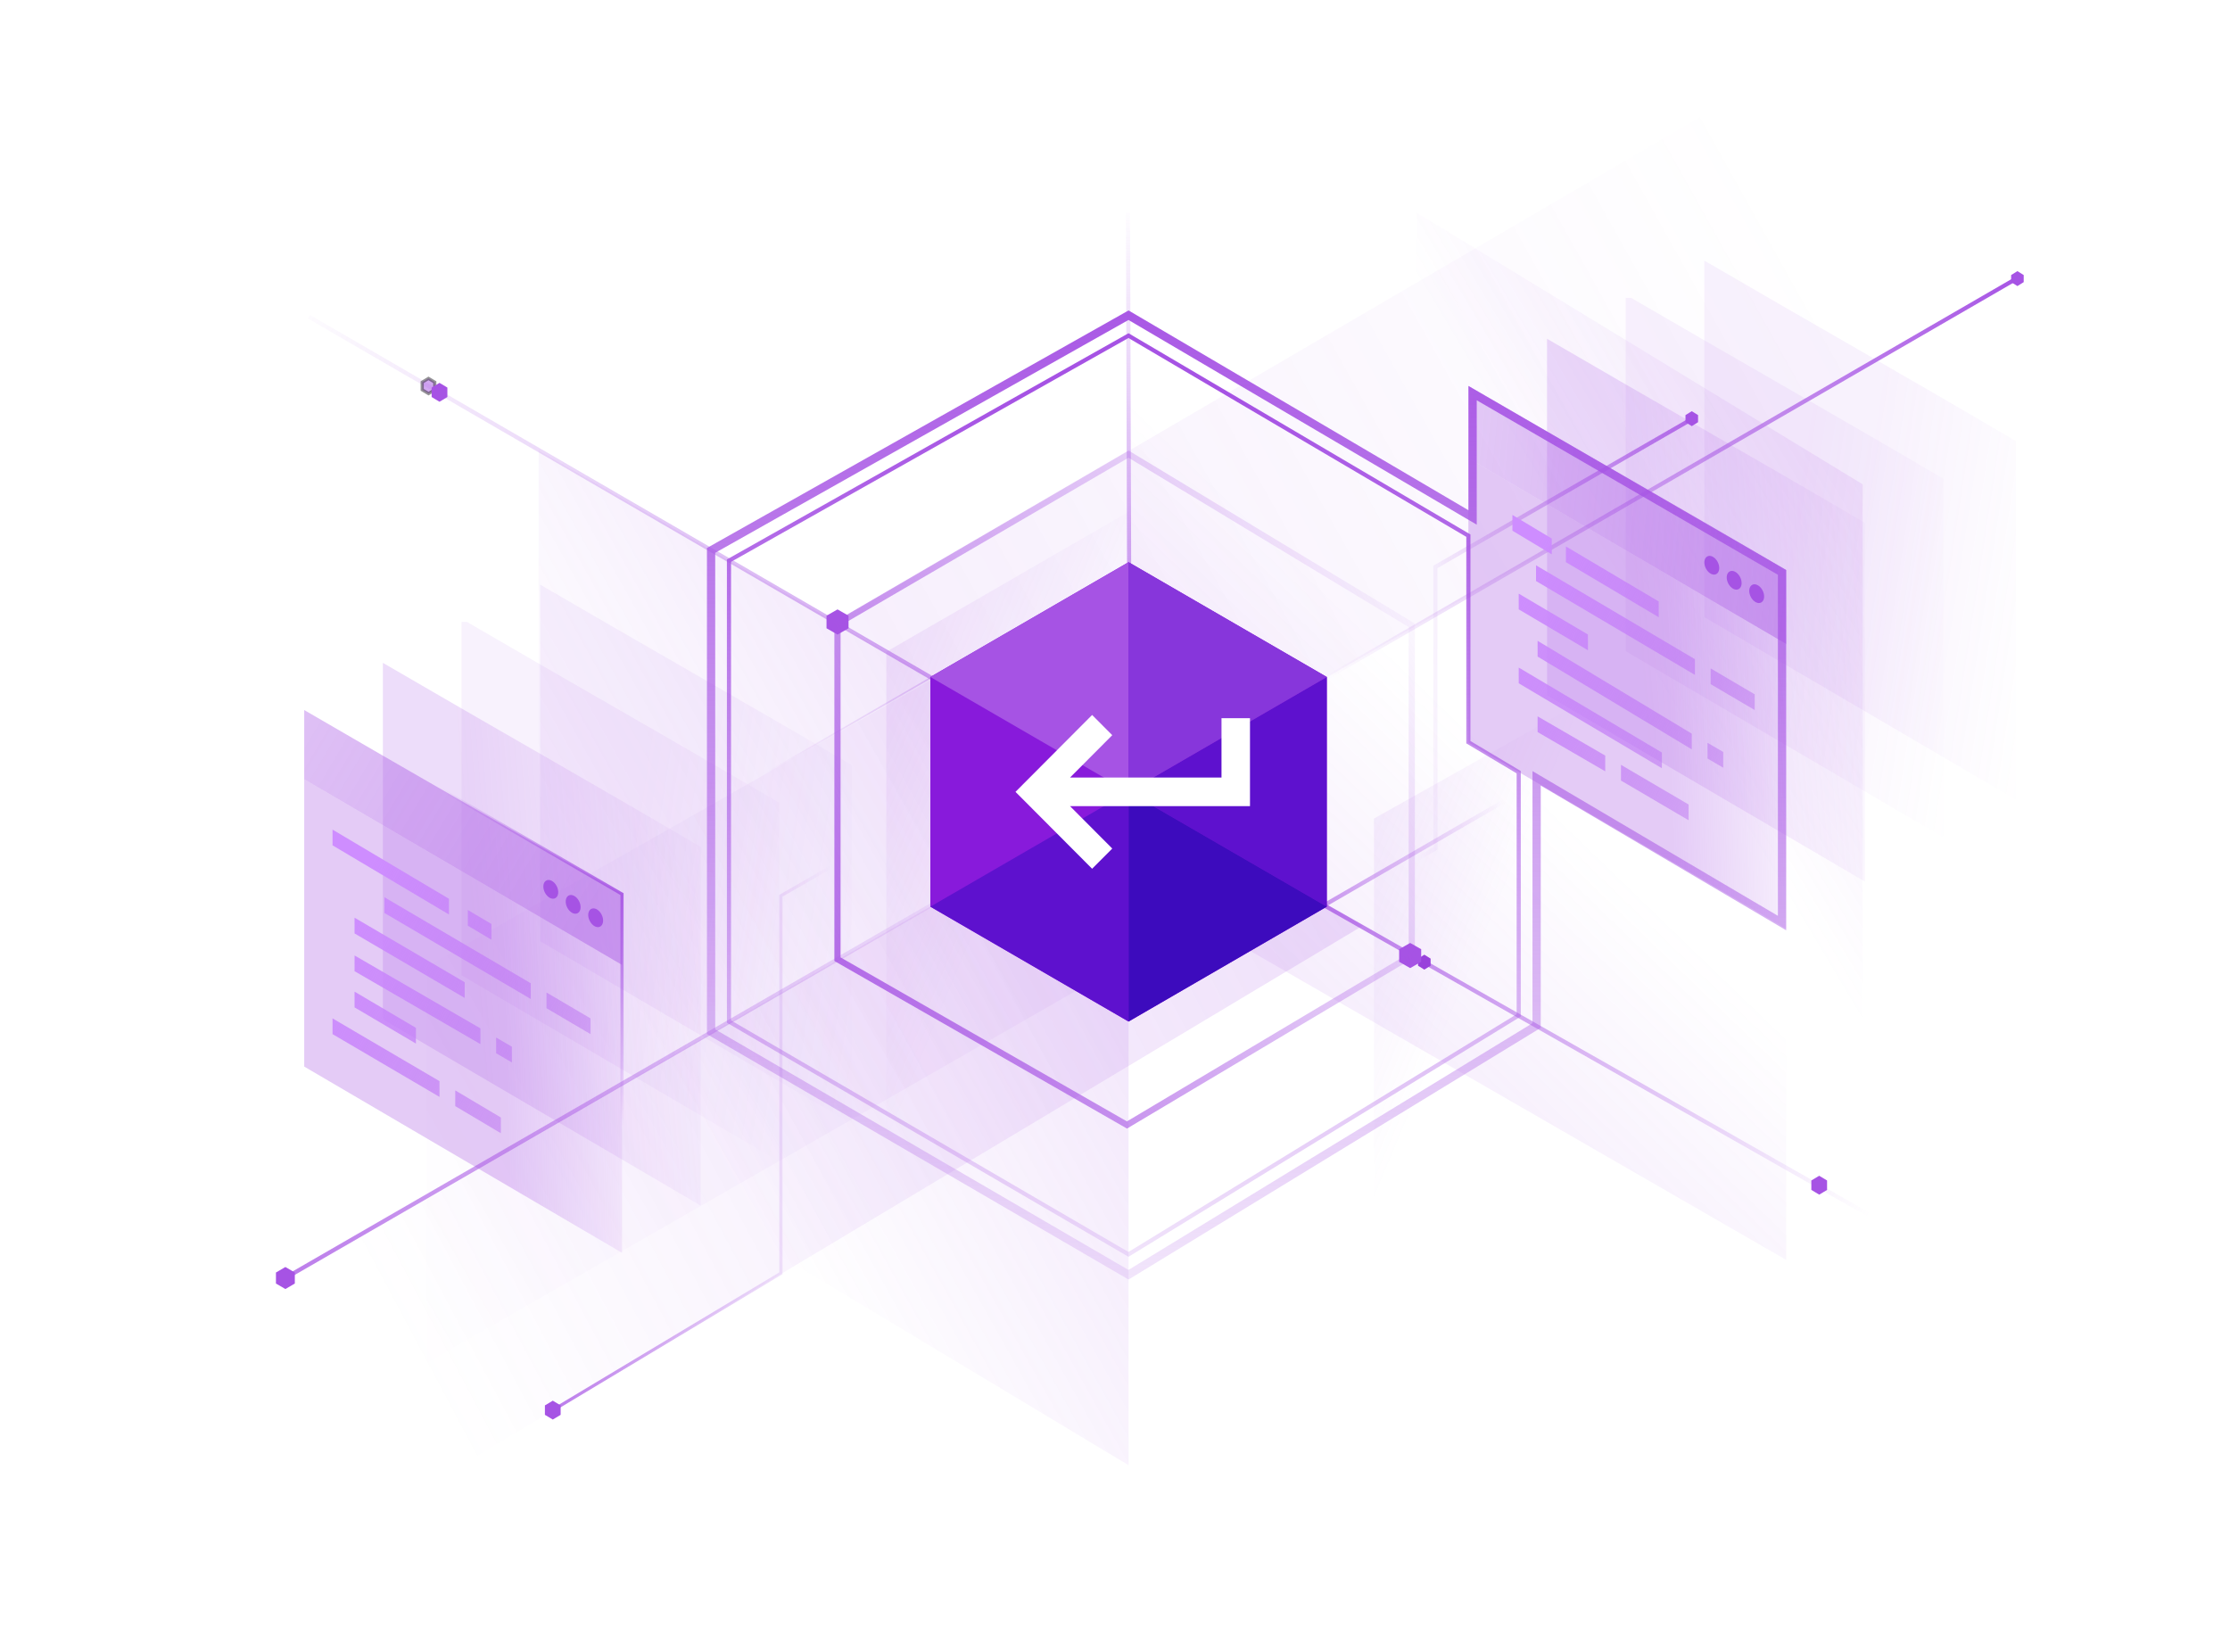 <svg width="540" height="400" viewBox="0 0 540 400" fill="none" xmlns="http://www.w3.org/2000/svg">
<path opacity="0.15" d="M506.048 57.27L273.286 191.746L202.429 150.603L430.618 17.27L506.048 57.27Z" fill="url(#paint0_linear_1_907)"/>
<path opacity="0.25" d="M273.286 191.747L130.429 109.081L130.429 268.891L273.286 354.795L273.286 191.747Z" fill="url(#paint1_linear_1_907)"/>
<path opacity="0.25" d="M343.048 247.769L451.048 308.551V117.27L343.048 51.51V247.769Z" fill="url(#paint2_linear_1_907)"/>
<path opacity="0.25" d="M394.429 261.664L332.714 298.414V198.218L394.429 163.557V261.664Z" fill="url(#paint3_linear_1_907)"/>
<path opacity="0.25" d="M273.286 213.278L432.524 305.081V138.032L273.286 45.842V213.278Z" fill="url(#paint4_linear_1_907)"/>
<path opacity="0.25" d="M50.048 320.811L273.286 191.746L330.048 224.127L104.143 359.365L50.048 320.811Z" fill="url(#paint5_linear_1_907)"/>
<path opacity="0.15" d="M226.048 164.316L103.381 234.031V330.031L308.715 212.316L226.048 164.316Z" fill="url(#paint6_linear_1_907)"/>
<path opacity="0.25" d="M273.286 246.423L214.619 280.888V157.835L273.286 123.936V246.423Z" fill="url(#paint7_linear_1_907)"/>
<path d="M74.809 76.699L258.048 182.985" stroke="url(#paint8_linear_1_907)"/>
<path d="M505.672 324.317L317.862 217.65" stroke="url(#paint9_linear_1_907)"/>
<path d="M69.095 309.461L226.821 218.425" stroke="url(#paint10_linear_1_907)"/>
<path d="M273.436 143.484L273.148 51.557" stroke="url(#paint11_linear_1_907)"/>
<path d="M232.905 159.748L177.667 191.747" stroke="url(#paint12_linear_1_907)" stroke-width="0.381"/>
<path d="M71.393 308.139L71.393 310.805L69.107 312.139L66.821 310.805L66.821 308.139L69.107 306.805L71.393 308.139Z" fill="#A653E4"/>
<path d="M364.833 193.643L311.5 224.5" stroke="url(#paint13_linear_1_907)"/>
<path d="M242.809 186.043L189.095 216.9V308.329L132.714 342.157" stroke="url(#paint14_linear_1_907)" stroke-width="0.762" stroke-miterlimit="10"/>
<path d="M131.952 342.602V340.317L133.857 339.174L135.762 340.317V342.602L133.857 343.745L131.952 342.602Z" fill="#A653E4"/>
<path d="M409.667 101.474L347.571 137.283L347.571 205.474L286.238 240.521" stroke="url(#paint15_linear_1_907)" stroke-miterlimit="10"/>
<path d="M411.19 100.52L411.19 102.235L409.667 103.187L408.143 102.235L408.143 100.52L409.667 99.567L411.19 100.52Z" fill="#A653E4"/>
<path d="M205.476 149.091L205.476 152.138L202.809 153.662L200.143 152.138L200.143 149.091L202.809 147.567L205.476 149.091Z" fill="#A653E4"/>
<path opacity="0.5" d="M103.762 91.631L105.286 92.546L105.286 94.399L103.762 95.314L102.238 94.399L102.238 92.546L103.762 91.631Z" fill="#A653E4" stroke="#2C2931" stroke-width="0.762"/>
<path d="M108.333 93.853L108.333 96.138L106.428 97.281L104.523 96.138L104.523 93.853L106.428 92.71L108.333 93.853Z" fill="#A653E4"/>
<path d="M346.428 232.128L346.428 233.843L344.904 234.795L343.381 233.843L343.381 232.128L344.904 231.175L346.428 232.128Z" fill="#9941DB"/>
<path d="M344.143 229.855L344.143 232.902L341.476 234.426L338.809 232.902L338.809 229.855L341.476 228.331L344.143 229.855Z" fill="#A653E4"/>
<path d="M442.428 285.855L442.428 288.14L440.523 289.283L438.619 288.14L438.619 285.855L440.523 284.712L442.428 285.855Z" fill="#A653E4"/>
<path d="M273.279 109.964L341.869 151.42V231.332L272.898 272.414L202.797 232.268V151.047L273.279 109.964Z" stroke="url(#paint16_linear_1_907)" stroke-width="1.5"/>
<path d="M487 68.318L487 66.605L488.523 65.652L490.047 66.605L490.047 68.318L488.523 69.271L487 68.318Z" fill="#A653E4"/>
<path d="M296.524 178.412L487.762 67.765" stroke="url(#paint17_linear_1_907)"/>
<path d="M176.523 247.375L273.267 303.746L367.762 245.872V186.984L355.571 179.722V129.713L273.267 81.269L176.523 135.761V247.375Z" stroke="url(#paint18_linear_1_907)"/>
<path d="M356.596 123.555V95.195L431.523 138.607V223.518L373.603 189.36L372.095 188.471V190.221V248.327L273.273 308.676L172.19 249.837V133.282L273.275 76.328L355.089 124.417L356.596 125.303V123.555Z" stroke="url(#paint19_linear_1_907)" stroke-width="2"/>
<path d="M321.286 163.93V219.549L273.286 247.364L225.286 219.549V163.93L273.286 136.127L321.286 163.93Z" fill="#881ADB"/>
<path d="M273.286 136.128L225.286 163.931L273.286 191.746V136.127V136.128Z" fill="#A653E4"/>
<path d="M273.286 191.746L225.286 219.55L273.286 247.365V191.747" fill="#5E11CE"/>
<path d="M321.286 163.932L273.286 191.746L321.286 219.551V219.549V163.932Z" fill="#5E11CE"/>
<path d="M273.286 136.127V191.746L321.286 163.931L273.286 136.128" fill="#8736DB"/>
<path d="M273.286 191.746V247.364L321.286 219.549L273.286 191.746Z" fill="#3D0BBD"/>
<path d="M302.688 173.913H295.79V188.287H259.108L269.337 178.021L264.46 173.127L245.904 191.747L264.46 210.367L269.337 205.474L259.108 195.209H302.688V173.913Z" fill="white"/>
<g clip-path="url(#clip0_1_907)">
<path opacity="0.08" d="M111.762 149.842V236.175L188.714 281.27V194.413C163.054 179.319 137.478 164.843 111.762 149.842Z" fill="url(#paint20_linear_1_907)"/>
</g>
<g clip-path="url(#clip1_1_907)">
<path opacity="0.08" d="M129.286 140.697V227.031L206.238 272.126V185.269C180.578 170.174 155.002 155.698 129.286 140.697Z" fill="url(#paint21_linear_1_907)"/>
</g>
<g clip-path="url(#clip2_1_907)">
<path opacity="0.2" d="M92.714 160.508V246.841L169.666 291.936V205.079C144.006 189.985 118.43 175.509 92.714 160.508Z" fill="url(#paint22_linear_1_907)"/>
</g>
<g clip-path="url(#clip3_1_907)">
<path opacity="0.5" d="M73.667 188.699V171.938C99.383 186.939 124.959 201.415 150.619 216.509V233.652L73.667 188.699Z" fill="url(#paint23_linear_1_907)"/>
<path d="M134.773 214.508C135.404 215.673 135.29 216.996 134.518 217.463C133.747 217.93 132.61 217.363 131.979 216.198C131.348 215.033 131.463 213.711 132.234 213.244C133.006 212.777 134.142 213.343 134.773 214.508Z" fill="#A653E4"/>
<path d="M140.188 218.144C140.819 219.309 140.704 220.632 139.933 221.099C139.161 221.566 138.025 220.999 137.394 219.835C136.763 218.67 136.878 217.347 137.649 216.88C138.42 216.413 139.557 216.979 140.188 218.144Z" fill="#A653E4"/>
<path d="M145.641 221.39C146.271 222.555 146.157 223.878 145.386 224.345C144.614 224.812 143.478 224.245 142.847 223.081C142.216 221.916 142.33 220.593 143.102 220.126C143.873 219.659 145.01 220.225 145.641 221.39Z" fill="#A653E4"/>
<path opacity="0.3" d="M150.619 303.364V233.65L73.667 188.697V258.269L150.619 303.364Z" fill="url(#paint24_linear_1_907)"/>
</g>
<path d="M102.619 188.697L150.619 216.507V274.031" stroke="url(#paint25_linear_1_907)" stroke-width="0.762"/>
<g filter="url(#filter0_d_1_907)">
<path d="M108.714 218.397L80.524 201.65V205.46L108.714 222.207V218.397Z" fill="url(#paint26_linear_1_907)"/>
<path d="M113.286 221.113L119 224.508V228.317L113.286 224.922V221.113Z" fill="url(#paint27_linear_1_907)"/>
<path d="M112.524 238.603L85.857 222.984V226.793L112.524 242.412V238.603Z" fill="url(#paint28_linear_1_907)"/>
<path d="M100.714 249.65L85.857 240.888V244.698L100.714 253.46V249.65Z" fill="url(#paint29_linear_1_907)"/>
<path d="M93.095 218.031L128.524 238.856V242.665L93.095 221.841V218.031Z" fill="url(#paint30_linear_1_907)"/>
<path d="M143 247.365L132.333 241.095V244.904L143 251.174V247.365Z" fill="url(#paint31_linear_1_907)"/>
<path d="M116.333 249.784L85.857 232.127V235.936L116.333 253.593V249.784Z" fill="url(#paint32_linear_1_907)"/>
<path d="M120.143 252.003L123.952 254.222V258.031L120.143 255.812V252.003Z" fill="url(#paint33_linear_1_907)"/>
<path d="M80.524 247.365L106.429 262.565V266.375L80.524 251.174V247.365Z" fill="url(#paint34_linear_1_907)"/>
<path d="M121.286 271.365L110.238 264.8V268.61L121.286 275.174V271.365Z" fill="url(#paint35_linear_1_907)"/>
</g>
<g clip-path="url(#clip4_1_907)">
<path opacity="0.08" d="M393.667 71.365V157.699L470.619 202.794V115.937C444.959 100.842 419.383 86.366 393.667 71.365Z" fill="url(#paint36_linear_1_907)"/>
</g>
<g clip-path="url(#clip5_1_907)">
<path opacity="0.08" d="M411.19 62.223V148.556L488.143 193.651V106.794C462.482 91.7 436.907 77.224 411.19 62.223Z" fill="url(#paint37_linear_1_907)"/>
</g>
<g clip-path="url(#clip6_1_907)">
<path opacity="0.2" d="M374.619 82.033V168.367L451.571 213.462V126.605C425.911 111.51 400.335 97.034 374.619 82.033Z" fill="url(#paint38_linear_1_907)"/>
</g>
<g clip-path="url(#clip7_1_907)">
<path opacity="0.5" d="M355.571 110.983V93.459C381.287 108.46 406.863 122.936 432.524 138.03V155.935L355.571 110.983Z" fill="url(#paint39_linear_1_907)"/>
<path d="M415.915 136.03C416.546 137.195 416.432 138.517 415.66 138.984C414.889 139.451 413.752 138.885 413.121 137.72C412.49 136.555 412.605 135.232 413.376 134.765C414.148 134.298 415.285 134.865 415.915 136.03Z" fill="#A653E4"/>
<path d="M421.33 139.666C421.961 140.831 421.846 142.153 421.075 142.62C420.304 143.088 419.167 142.521 418.536 141.356C417.905 140.191 418.02 138.869 418.791 138.402C419.563 137.935 420.699 138.501 421.33 139.666Z" fill="#A653E4"/>
<path d="M426.783 142.912C427.413 144.077 427.299 145.399 426.528 145.866C425.756 146.333 424.62 145.767 423.989 144.602C423.358 143.437 423.472 142.115 424.244 141.648C425.015 141.18 426.152 141.747 426.783 142.912Z" fill="#A653E4"/>
<path opacity="0.3" d="M432.524 224.889V155.937L355.571 110.984V179.794L432.524 224.889Z" fill="url(#paint40_linear_1_907)"/>
</g>
<g filter="url(#filter1_d_1_907)">
<path d="M375.762 131.175L366.238 125.461V129.27L375.762 134.985V131.175Z" fill="url(#paint41_linear_1_907)"/>
<path d="M379.19 133.08L401.666 146.413V150.223L379.19 136.89V133.08Z" fill="url(#paint42_linear_1_907)"/>
<path d="M384.524 154.413L367.762 144.509V148.318L384.524 158.223V154.413Z" fill="url(#paint43_linear_1_907)"/>
<path d="M402.428 182.985L367.762 162.413V166.223L402.428 186.794V182.985Z" fill="url(#paint44_linear_1_907)"/>
<path d="M371.952 137.651L410.428 160.381V164.19L371.952 141.461V137.651Z" fill="url(#paint45_linear_1_907)"/>
<path d="M424.904 168.89L414.238 162.62V166.429L424.904 172.699V168.89Z" fill="url(#paint46_linear_1_907)"/>
<path d="M409.666 178.413L372.333 155.937V159.747L409.666 182.223V178.413Z" fill="url(#paint47_linear_1_907)"/>
<path d="M413.476 180.632L417.285 182.852V186.661L413.476 184.442V180.632Z" fill="url(#paint48_linear_1_907)"/>
<path d="M372.333 174.223L388.714 183.73V187.54L372.333 178.032V174.223Z" fill="url(#paint49_linear_1_907)"/>
<path d="M408.904 195.578L392.524 185.966V189.775L408.904 199.387V195.578Z" fill="url(#paint50_linear_1_907)"/>
</g>
<defs>
<filter id="filter0_d_1_907" x="77.476" y="197.841" width="68.571" height="79.619" filterUnits="userSpaceOnUse" color-interpolation-filters="sRGB">
<feFlood flood-opacity="0" result="BackgroundImageFix"/>
<feColorMatrix in="SourceAlpha" type="matrix" values="0 0 0 0 0 0 0 0 0 0 0 0 0 0 0 0 0 0 127 0" result="hardAlpha"/>
<feOffset dy="-0.762"/>
<feGaussianBlur stdDeviation="1.524"/>
<feColorMatrix type="matrix" values="0 0 0 0 0.325 0 0 0 0 0.106 0 0 0 0 0.518 0 0 0 0.5 0"/>
<feBlend mode="normal" in2="BackgroundImageFix" result="effect1_dropShadow_1_907"/>
<feBlend mode="normal" in="SourceGraphic" in2="effect1_dropShadow_1_907" result="shape"/>
</filter>
<filter id="filter1_d_1_907" x="363.19" y="121.651" width="64.762" height="80.022" filterUnits="userSpaceOnUse" color-interpolation-filters="sRGB">
<feFlood flood-opacity="0" result="BackgroundImageFix"/>
<feColorMatrix in="SourceAlpha" type="matrix" values="0 0 0 0 0 0 0 0 0 0 0 0 0 0 0 0 0 0 127 0" result="hardAlpha"/>
<feOffset dy="-0.762"/>
<feGaussianBlur stdDeviation="1.524"/>
<feColorMatrix type="matrix" values="0 0 0 0 0.325 0 0 0 0 0.106 0 0 0 0 0.518 0 0 0 0.5 0"/>
<feBlend mode="normal" in2="BackgroundImageFix" result="effect1_dropShadow_1_907"/>
<feBlend mode="normal" in="SourceGraphic" in2="effect1_dropShadow_1_907" result="shape"/>
</filter>
<linearGradient id="paint0_linear_1_907" x1="85.476" y1="254.222" x2="434.81" y2="59.175" gradientUnits="userSpaceOnUse">
<stop stop-color="#A653E4"/>
<stop offset="1" stop-color="#A653E4" stop-opacity="0"/>
</linearGradient>
<linearGradient id="paint1_linear_1_907" x1="242.81" y1="180.319" x2="147.985" y2="233.409" gradientUnits="userSpaceOnUse">
<stop stop-color="#A653E4" stop-opacity="0.56"/>
<stop offset="1" stop-color="#A653E4" stop-opacity="0"/>
</linearGradient>
<linearGradient id="paint2_linear_1_907" x1="451.548" y1="94.529" x2="383.28" y2="135.32" gradientUnits="userSpaceOnUse">
<stop stop-color="#A653E4" stop-opacity="0.56"/>
<stop offset="1" stop-color="#A653E4" stop-opacity="0"/>
</linearGradient>
<linearGradient id="paint3_linear_1_907" x1="332.714" y1="152.509" x2="382.313" y2="173.283" gradientUnits="userSpaceOnUse">
<stop stop-color="#A653E4" stop-opacity="0.56"/>
<stop offset="1" stop-color="#A653E4" stop-opacity="0"/>
</linearGradient>
<linearGradient id="paint4_linear_1_907" x1="260.352" y1="224.147" x2="330.526" y2="151.446" gradientUnits="userSpaceOnUse">
<stop stop-color="#A653E4" stop-opacity="0.56"/>
<stop offset="1" stop-color="#A653E4" stop-opacity="0"/>
</linearGradient>
<linearGradient id="paint5_linear_1_907" x1="389.476" y1="118.984" x2="76.714" y2="285.461" gradientUnits="userSpaceOnUse">
<stop stop-color="#A653E4"/>
<stop offset="1" stop-color="#A653E4" stop-opacity="0"/>
</linearGradient>
<linearGradient id="paint6_linear_1_907" x1="467.572" y1="104.888" x2="88.001" y2="322.544" gradientUnits="userSpaceOnUse">
<stop stop-color="#A653E4"/>
<stop offset="1" stop-color="#A653E4" stop-opacity="0"/>
</linearGradient>
<linearGradient id="paint7_linear_1_907" x1="214.619" y1="138.793" x2="264.218" y2="159.567" gradientUnits="userSpaceOnUse">
<stop stop-color="#A653E4" stop-opacity="0.56"/>
<stop offset="1" stop-color="#A653E4" stop-opacity="0"/>
</linearGradient>
<linearGradient id="paint8_linear_1_907" x1="369.675" y1="236.711" x2="59.177" y2="61.72" gradientUnits="userSpaceOnUse">
<stop stop-color="#A653E4"/>
<stop offset="0.963" stop-color="#A653E4" stop-opacity="0"/>
</linearGradient>
<linearGradient id="paint9_linear_1_907" x1="279.006" y1="191.745" x2="541.482" y2="344.377" gradientUnits="userSpaceOnUse">
<stop stop-color="#A653E4"/>
<stop offset="0.664" stop-color="#A653E4" stop-opacity="0"/>
</linearGradient>
<linearGradient id="paint10_linear_1_907" x1="252.333" y1="208.508" x2="13.857" y2="347.937" gradientUnits="userSpaceOnUse">
<stop stop-color="#A653E4" stop-opacity="0"/>
<stop offset="1" stop-color="#A653E4"/>
</linearGradient>
<linearGradient id="paint11_linear_1_907" x1="278.947" y1="218.634" x2="278.947" y2="17.491" gradientUnits="userSpaceOnUse">
<stop stop-color="#A653E4"/>
<stop offset="0.843" stop-color="#A653E4" stop-opacity="0"/>
</linearGradient>
<linearGradient id="paint12_linear_1_907" x1="334.581" y1="107.862" x2="160.387" y2="208.433" gradientUnits="userSpaceOnUse">
<stop stop-color="#A653E4"/>
<stop offset="0.843" stop-color="#A653E4" stop-opacity="0"/>
</linearGradient>
<linearGradient id="paint13_linear_1_907" x1="286.238" y1="233.665" x2="362.047" y2="190.236" gradientUnits="userSpaceOnUse">
<stop stop-color="#A653E4"/>
<stop offset="1" stop-color="#A653E4" stop-opacity="0"/>
</linearGradient>
<linearGradient id="paint14_linear_1_907" x1="202.047" y1="262.616" x2="111.046" y2="263.866" gradientUnits="userSpaceOnUse">
<stop stop-color="#A653E4" stop-opacity="0"/>
<stop offset="1" stop-color="#A653E4"/>
</linearGradient>
<linearGradient id="paint15_linear_1_907" x1="340.714" y1="121.652" x2="422.899" y2="119.165" gradientUnits="userSpaceOnUse">
<stop stop-color="#A653E4" stop-opacity="0"/>
<stop offset="1" stop-color="#A653E4"/>
</linearGradient>
<linearGradient id="paint16_linear_1_907" x1="149.476" y1="213.842" x2="334.635" y2="115.252" gradientUnits="userSpaceOnUse">
<stop stop-color="#A653E4"/>
<stop offset="1" stop-color="#A653E4" stop-opacity="0"/>
<stop offset="1" stop-color="#A653E4" stop-opacity="0"/>
</linearGradient>
<linearGradient id="paint17_linear_1_907" x1="488.905" y1="62.222" x2="318.619" y2="160.507" gradientUnits="userSpaceOnUse">
<stop stop-color="#A653E4"/>
<stop offset="1" stop-color="#A653E4" stop-opacity="0"/>
</linearGradient>
<linearGradient id="paint18_linear_1_907" x1="272.142" y1="96.889" x2="272.142" y2="344.508" gradientUnits="userSpaceOnUse">
<stop stop-color="#A653E4"/>
<stop offset="1" stop-color="#A653E4" stop-opacity="0"/>
</linearGradient>
<linearGradient id="paint19_linear_1_907" x1="275.19" y1="67.174" x2="275.19" y2="352.888" gradientUnits="userSpaceOnUse">
<stop stop-color="#A653E4"/>
<stop offset="1" stop-color="#A653E4" stop-opacity="0"/>
</linearGradient>
<linearGradient id="paint20_linear_1_907" x1="163.191" y1="130.412" x2="211.768" y2="137.845" gradientUnits="userSpaceOnUse">
<stop stop-color="#A653E4"/>
<stop offset="1" stop-color="#A653E4" stop-opacity="0"/>
</linearGradient>
<linearGradient id="paint21_linear_1_907" x1="180.714" y1="121.267" x2="229.292" y2="128.7" gradientUnits="userSpaceOnUse">
<stop stop-color="#A653E4"/>
<stop offset="1" stop-color="#A653E4" stop-opacity="0"/>
</linearGradient>
<linearGradient id="paint22_linear_1_907" x1="107.571" y1="138.032" x2="174.026" y2="132.683" gradientUnits="userSpaceOnUse">
<stop stop-color="#A653E4"/>
<stop offset="1" stop-color="#A653E4" stop-opacity="0"/>
</linearGradient>
<linearGradient id="paint23_linear_1_907" x1="152.143" y1="216.89" x2="-129" y2="48.89" gradientUnits="userSpaceOnUse">
<stop offset="0.014" stop-color="#A653E4"/>
<stop offset="1" stop-color="#A653E4" stop-opacity="0"/>
</linearGradient>
<linearGradient id="paint24_linear_1_907" x1="121.667" y1="210.032" x2="161.917" y2="209.007" gradientUnits="userSpaceOnUse">
<stop stop-color="#A653E4"/>
<stop offset="1" stop-color="#A653E4" stop-opacity="0"/>
</linearGradient>
<linearGradient id="paint25_linear_1_907" x1="153.286" y1="214.602" x2="127" y2="228.697" gradientUnits="userSpaceOnUse">
<stop stop-color="#A653E4"/>
<stop offset="1" stop-color="#A653E4" stop-opacity="0"/>
</linearGradient>
<linearGradient id="paint26_linear_1_907" x1="80.524" y1="225.65" x2="187.572" y2="285.46" gradientUnits="userSpaceOnUse">
<stop stop-color="#CE8DFF"/>
<stop offset="1" stop-color="#A653E4" stop-opacity="0"/>
</linearGradient>
<linearGradient id="paint27_linear_1_907" x1="80.524" y1="225.65" x2="187.572" y2="285.46" gradientUnits="userSpaceOnUse">
<stop stop-color="#CE8DFF"/>
<stop offset="1" stop-color="#A653E4" stop-opacity="0"/>
</linearGradient>
<linearGradient id="paint28_linear_1_907" x1="80.524" y1="225.65" x2="187.572" y2="285.46" gradientUnits="userSpaceOnUse">
<stop stop-color="#CE8DFF"/>
<stop offset="1" stop-color="#A653E4" stop-opacity="0"/>
</linearGradient>
<linearGradient id="paint29_linear_1_907" x1="80.524" y1="225.65" x2="187.572" y2="285.46" gradientUnits="userSpaceOnUse">
<stop stop-color="#CE8DFF"/>
<stop offset="1" stop-color="#A653E4" stop-opacity="0"/>
</linearGradient>
<linearGradient id="paint30_linear_1_907" x1="80.524" y1="225.65" x2="187.572" y2="285.46" gradientUnits="userSpaceOnUse">
<stop stop-color="#CE8DFF"/>
<stop offset="1" stop-color="#A653E4" stop-opacity="0"/>
</linearGradient>
<linearGradient id="paint31_linear_1_907" x1="80.524" y1="225.65" x2="187.572" y2="285.46" gradientUnits="userSpaceOnUse">
<stop stop-color="#CE8DFF"/>
<stop offset="1" stop-color="#A653E4" stop-opacity="0"/>
</linearGradient>
<linearGradient id="paint32_linear_1_907" x1="80.524" y1="225.65" x2="187.572" y2="285.46" gradientUnits="userSpaceOnUse">
<stop stop-color="#CE8DFF"/>
<stop offset="1" stop-color="#A653E4" stop-opacity="0"/>
</linearGradient>
<linearGradient id="paint33_linear_1_907" x1="80.524" y1="225.65" x2="187.572" y2="285.46" gradientUnits="userSpaceOnUse">
<stop stop-color="#CE8DFF"/>
<stop offset="1" stop-color="#A653E4" stop-opacity="0"/>
</linearGradient>
<linearGradient id="paint34_linear_1_907" x1="80.524" y1="225.65" x2="187.572" y2="285.46" gradientUnits="userSpaceOnUse">
<stop stop-color="#CE8DFF"/>
<stop offset="1" stop-color="#A653E4" stop-opacity="0"/>
</linearGradient>
<linearGradient id="paint35_linear_1_907" x1="80.524" y1="225.65" x2="187.572" y2="285.46" gradientUnits="userSpaceOnUse">
<stop stop-color="#CE8DFF"/>
<stop offset="1" stop-color="#A653E4" stop-opacity="0"/>
</linearGradient>
<linearGradient id="paint36_linear_1_907" x1="445.096" y1="51.935" x2="493.673" y2="59.368" gradientUnits="userSpaceOnUse">
<stop stop-color="#A653E4"/>
<stop offset="1" stop-color="#A653E4" stop-opacity="0"/>
</linearGradient>
<linearGradient id="paint37_linear_1_907" x1="462.619" y1="42.793" x2="511.196" y2="50.226" gradientUnits="userSpaceOnUse">
<stop stop-color="#A653E4"/>
<stop offset="1" stop-color="#A653E4" stop-opacity="0"/>
</linearGradient>
<linearGradient id="paint38_linear_1_907" x1="389.476" y1="59.558" x2="455.931" y2="54.208" gradientUnits="userSpaceOnUse">
<stop stop-color="#A653E4"/>
<stop offset="1" stop-color="#A653E4" stop-opacity="0"/>
</linearGradient>
<linearGradient id="paint39_linear_1_907" x1="434.047" y1="138.411" x2="232.143" y2="118.602" gradientUnits="userSpaceOnUse">
<stop stop-color="#A653E4"/>
<stop offset="1" stop-color="#A653E4" stop-opacity="0"/>
</linearGradient>
<linearGradient id="paint40_linear_1_907" x1="403.571" y1="131.557" x2="443.821" y2="130.532" gradientUnits="userSpaceOnUse">
<stop stop-color="#A653E4"/>
<stop offset="1" stop-color="#A653E4" stop-opacity="0"/>
</linearGradient>
<linearGradient id="paint41_linear_1_907" x1="362.428" y1="147.937" x2="469.476" y2="207.747" gradientUnits="userSpaceOnUse">
<stop stop-color="#CE8DFF"/>
<stop offset="1" stop-color="#A653E4" stop-opacity="0"/>
</linearGradient>
<linearGradient id="paint42_linear_1_907" x1="362.428" y1="147.937" x2="469.476" y2="207.747" gradientUnits="userSpaceOnUse">
<stop stop-color="#CE8DFF"/>
<stop offset="1" stop-color="#A653E4" stop-opacity="0"/>
</linearGradient>
<linearGradient id="paint43_linear_1_907" x1="362.428" y1="147.937" x2="469.476" y2="207.747" gradientUnits="userSpaceOnUse">
<stop stop-color="#CE8DFF"/>
<stop offset="1" stop-color="#A653E4" stop-opacity="0"/>
</linearGradient>
<linearGradient id="paint44_linear_1_907" x1="362.428" y1="147.937" x2="469.476" y2="207.747" gradientUnits="userSpaceOnUse">
<stop stop-color="#CE8DFF"/>
<stop offset="1" stop-color="#A653E4" stop-opacity="0"/>
</linearGradient>
<linearGradient id="paint45_linear_1_907" x1="362.428" y1="147.937" x2="469.476" y2="207.747" gradientUnits="userSpaceOnUse">
<stop stop-color="#CE8DFF"/>
<stop offset="1" stop-color="#A653E4" stop-opacity="0"/>
</linearGradient>
<linearGradient id="paint46_linear_1_907" x1="362.428" y1="147.937" x2="469.476" y2="207.747" gradientUnits="userSpaceOnUse">
<stop stop-color="#CE8DFF"/>
<stop offset="1" stop-color="#A653E4" stop-opacity="0"/>
</linearGradient>
<linearGradient id="paint47_linear_1_907" x1="362.428" y1="147.937" x2="469.476" y2="207.747" gradientUnits="userSpaceOnUse">
<stop stop-color="#CE8DFF"/>
<stop offset="1" stop-color="#A653E4" stop-opacity="0"/>
</linearGradient>
<linearGradient id="paint48_linear_1_907" x1="362.428" y1="147.937" x2="469.476" y2="207.747" gradientUnits="userSpaceOnUse">
<stop stop-color="#CE8DFF"/>
<stop offset="1" stop-color="#A653E4" stop-opacity="0"/>
</linearGradient>
<linearGradient id="paint49_linear_1_907" x1="362.428" y1="147.937" x2="469.476" y2="207.747" gradientUnits="userSpaceOnUse">
<stop stop-color="#CE8DFF"/>
<stop offset="1" stop-color="#A653E4" stop-opacity="0"/>
</linearGradient>
<linearGradient id="paint50_linear_1_907" x1="362.428" y1="147.937" x2="469.476" y2="207.747" gradientUnits="userSpaceOnUse">
<stop stop-color="#CE8DFF"/>
<stop offset="1" stop-color="#A653E4" stop-opacity="0"/>
</linearGradient>
<clipPath id="clip0_1_907">
<rect width="76.952" height="131.81" fill="white" transform="matrix(-1 0 0 1 188.714 150.602)"/>
</clipPath>
<clipPath id="clip1_1_907">
<rect width="76.952" height="131.81" fill="white" transform="matrix(-1 0 0 1 207.762 141.461)"/>
</clipPath>
<clipPath id="clip2_1_907">
<rect width="76.952" height="131.81" fill="white" transform="matrix(-1 0 0 1 169.667 160.508)"/>
</clipPath>
<clipPath id="clip3_1_907">
<rect width="76.952" height="131.81" fill="white" transform="matrix(-1 0 0 1 150.619 171.938)"/>
</clipPath>
<clipPath id="clip4_1_907">
<rect width="76.952" height="131.81" fill="white" transform="matrix(-1 0 0 1 470.619 72.127)"/>
</clipPath>
<clipPath id="clip5_1_907">
<rect width="76.952" height="131.81" fill="white" transform="matrix(-1 0 0 1 489.667 62.984)"/>
</clipPath>
<clipPath id="clip6_1_907">
<rect width="76.952" height="131.81" fill="white" transform="matrix(-1 0 0 1 451.571 82.033)"/>
</clipPath>
<clipPath id="clip7_1_907">
<rect width="76.952" height="131.81" fill="white" transform="matrix(-1 0 0 1 432.523 93.459)"/>
</clipPath>
</defs>
</svg>
